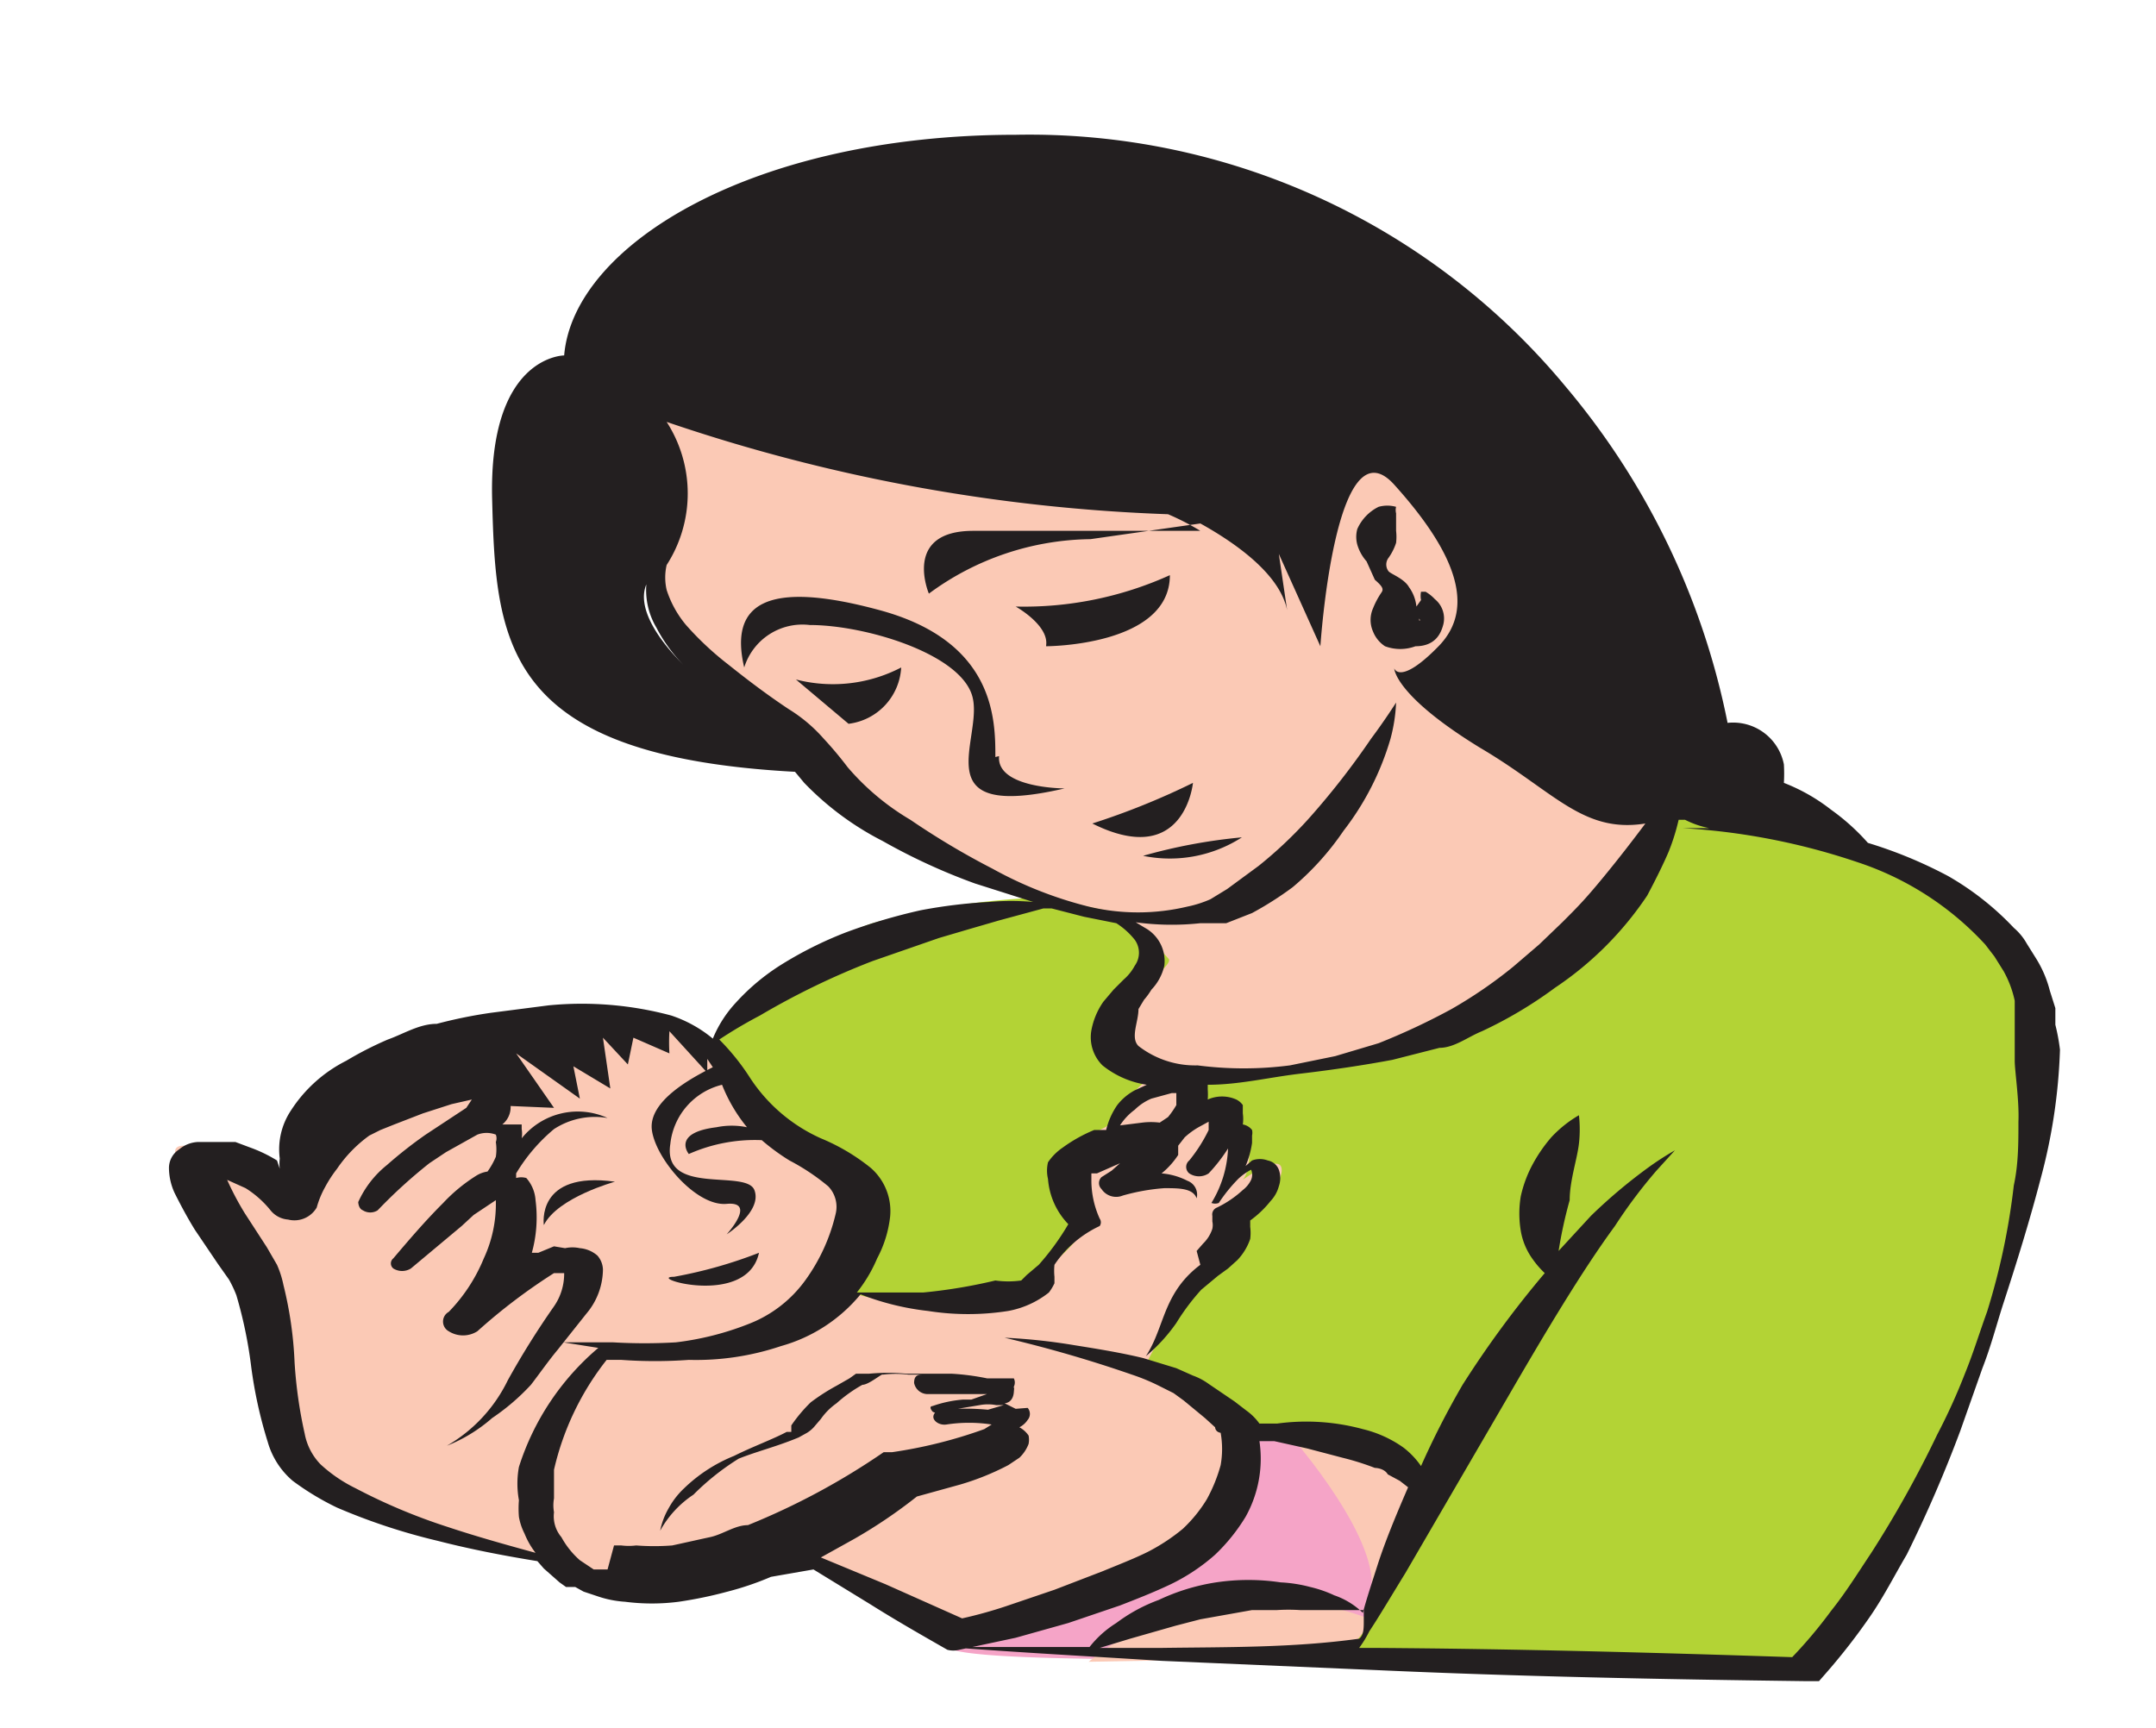 <svg id="Capa_1" data-name="Capa 1" xmlns="http://www.w3.org/2000/svg" viewBox="0 0 23.35 18.72"><defs><style>.cls-1{fill:#b3d335;}.cls-2{fill:#f5a4c7;}.cls-3{fill:#fbc9b5;}.cls-4{fill:#231f20;}</style></defs><title>9-1mes</title><path class="cls-1" d="M6.84,12.28S8.31,10.37,9.45,10a8.13,8.13,0,0,1,2.38-.28l6.1-1.33,2.76,1s1.42.71,1.3,1.65a10.17,10.17,0,0,1-1,4.73,9.3,9.3,0,0,1-1.6,2.27L14.91,18Z"/><path class="cls-2" d="M10.26,17.83s2.65-.74,2.75-1.21a4.87,4.87,0,0,1,.47-1.11,1.58,1.58,0,0,1,.94.27,3.43,3.43,0,0,1,.68,1.27l-.51.9s-4.32.1-4.33-.12"/><path class="cls-3" d="M8.12,7.63a4.43,4.43,0,0,1-1-1.28A2.18,2.18,0,0,1,7,5.4c0-.09-.47-1.22.1-1.36a16.56,16.56,0,0,1,3,.17c.23,0,5.28.37,5.51.76a5.56,5.56,0,0,1,.79,1.49A14.29,14.29,0,0,0,18,8.71a7.17,7.17,0,0,1-1.12,1.57A6,6,0,0,1,13,11.61c-2.08-.1-.27-1.06-.34-1.22a2.89,2.89,0,0,0-.58-.51,9.55,9.55,0,0,1-1.69-.47A4.89,4.89,0,0,1,8.76,8Z"/><path class="cls-3" d="M10.42,17.67a.78.78,0,0,1-.48-.12c-.22-.15-1.28-.67-1.28-.67a5.29,5.29,0,0,1-1.62.4l-1.1-.4a10.56,10.56,0,0,1-2-.57C3.35,16,3,15.74,3,15.13a4.91,4.91,0,0,0-.75-2c-.28-.47-.48-.72-.26-.72a4.86,4.86,0,0,1,.73.06s.36.5.56.15A1.77,1.77,0,0,1,4,11.89L6,11.13A2.5,2.5,0,0,1,6.88,11a1.56,1.56,0,0,1,1.2.88c.31.67.72.57.94.75s.57.24.5.54a2.65,2.65,0,0,1-.37.74s-.05.2,1,.19a1.89,1.89,0,0,0,1.68-.91c0-.15-.22-.37-.21-.53a.58.58,0,0,1,.33-.44c.22-.11.32-.5.51-.51s.43.21.46.26.29.12.31.31.29-.17.3.16-.1.36-.1.36.43-.32.45-.14-.35.51-.35.51l-.15.26a5.51,5.51,0,0,1-.41.45,5.81,5.81,0,0,0-.61,1,7,7,0,0,1,.94.48c.12.13.06.45.06.47s-.28,1.59-2.95,1.86"/><path class="cls-3" d="M14,15.58s1,1.14.84,1.71c0,0,.74-.9.67-1.21s-1.51-.5-1.51-.5"/><path class="cls-3" d="M11.79,18A3.59,3.59,0,0,1,13,17.36a3.49,3.49,0,0,1,1.87.19l-.32.4Z"/><path class="cls-4" d="M5.89,13.27c.15-.3.77-.47.77-.47-.86-.12-.77.47-.77.47"/><path class="cls-4" d="M8.22,13.57a4.93,4.93,0,0,1-.92.26c-.32,0,.79.34.92-.26"/><path class="cls-4" d="M8.62,7.36l.57.48a.65.65,0,0,0,.57-.61,1.6,1.6,0,0,1-1.14.13"/><path class="cls-4" d="M11.33,7s1.34,0,1.34-.77A3.83,3.83,0,0,1,11,6.57s.36.2.33.42"/><path class="cls-4" d="M10.78,8.2c0-.4,0-1.25-1.25-1.59s-1.63-.06-1.47.62a.66.66,0,0,1,.71-.46c.6,0,1.63.31,1.76.77s-.55,1.36,1,1c0,0-.74,0-.71-.35"/><path class="cls-4" d="M12.92,8.48a8,8,0,0,1-1.09.44c1,.5,1.09-.44,1.09-.44"/><path class="cls-4" d="M13.45,9.07a5.91,5.91,0,0,0-1.07.2,1.44,1.44,0,0,0,1.07-.2"/><path class="cls-4" d="M15.26,6.7h0l0,0s-.06,0,0,0m.11,0h0v0S15.39,6.73,15.37,6.72Zm-.48-.42c.08.07.1.1.07.14a.87.87,0,0,0-.09.17.31.31,0,0,0,0,.25A.34.34,0,0,0,15,7a.47.47,0,0,0,.33,0c.23,0,.28-.16.3-.23a.27.27,0,0,0-.09-.28.44.44,0,0,0-.1-.08h-.05a.24.24,0,0,0,0,.09l-.05.07h0a.43.43,0,0,0-.08-.21c-.05-.09-.19-.14-.22-.17a.12.12,0,0,1,0-.15.6.6,0,0,0,.08-.16.57.57,0,0,0,0-.13c0-.08,0-.14,0-.19a.14.14,0,0,1,0-.07v0a.35.35,0,0,0-.19,0,.49.49,0,0,0-.23.24.32.32,0,0,0,0,.17.47.47,0,0,0,.1.18Z"/><path class="cls-4" d="M10.78,15.67h0m11.08-3.52h0c0,.23,0,.46-.05.69a7.44,7.44,0,0,1-.29,1.37c-.08.22-.15.45-.24.67a6.42,6.42,0,0,1-.3.66,11.72,11.72,0,0,1-.72,1.29c-.14.21-.27.42-.43.62a5,5,0,0,1-.42.5c-1.5-.05-3-.09-4.51-.1h-.18a1.18,1.18,0,0,0,.11-.18c.1-.15.23-.37.39-.63l1.1-1.89c.4-.69.81-1.38,1.17-1.87a5.45,5.45,0,0,1,.45-.6l.2-.22a3.2,3.2,0,0,0-.28.18,5.71,5.71,0,0,0-.63.53l-.35.38A4.84,4.84,0,0,1,17,13c0-.21.08-.44.1-.61s0-.31,0-.31a1.3,1.3,0,0,0-.3.24,1.64,1.64,0,0,0-.2.29,1.33,1.33,0,0,0-.13.35,1.14,1.14,0,0,0,0,.37.73.73,0,0,0,.13.31,1,1,0,0,0,.13.15A11,11,0,0,0,15.84,15a9.15,9.15,0,0,0-.45.88.89.89,0,0,0-.19-.2,1.27,1.27,0,0,0-.44-.2,2.34,2.34,0,0,0-.93-.06l-.19,0a.61.61,0,0,0-.14-.14l-.13-.1-.28-.19a.68.68,0,0,0-.17-.09l-.18-.08-.36-.11c-.25-.06-.5-.1-.75-.14a6.36,6.36,0,0,0-.75-.08,13.89,13.89,0,0,1,1.38.4,2.22,2.22,0,0,1,.31.13l.14.07.11.08.23.19.11.1s0,.05.06.06a1,1,0,0,1,0,.35,1.69,1.69,0,0,1-.15.37,1.52,1.52,0,0,1-.26.32,2.08,2.08,0,0,1-.38.25c-.14.07-.32.14-.49.21l-.52.2-.53.18a4.77,4.77,0,0,1-.47.13l-.83-.37-.7-.29.36-.2a5.4,5.4,0,0,0,.68-.46l.47-.13a2.83,2.83,0,0,0,.52-.21l.12-.08a.4.4,0,0,0,.1-.15.24.24,0,0,0,0-.09.28.28,0,0,0-.1-.09h0a.23.23,0,0,0,.09-.08.1.1,0,0,0,0-.13L11,15.26l0,0-.12-.06h0l0,0s.09,0,.1-.12,0,0,0-.06l0,0a.1.1,0,0,0,0-.09s0,0,0,0l0,0h0l0,0h0l-.05,0-.08,0h-.06l-.1,0a2.65,2.65,0,0,0-.38-.05H9.82a2.17,2.17,0,0,0-.41,0l-.14,0-.07.05-.14.08a2.2,2.2,0,0,0-.28.18,1.64,1.64,0,0,0-.21.25l0,.07,0,0v0l-.05,0c-.15.08-.37.16-.57.26a1.68,1.68,0,0,0-.54.35.87.87,0,0,0-.17.22.78.78,0,0,0-.09.24h0a1.11,1.11,0,0,1,.36-.39A2.7,2.7,0,0,1,8,15.8c.2-.08.41-.13.65-.23l.09-.05a.34.34,0,0,0,.09-.08l.06-.07,0,0a.69.69,0,0,1,.17-.17A1.54,1.54,0,0,1,9.34,15c.07,0,.22-.13.22-.11a1.14,1.14,0,0,1,.28,0H10c-.05,0-.1,0-.1.09a.15.15,0,0,0,.16.12h.63l-.17.06-.09,0a1.3,1.3,0,0,0-.33.07s-.05,0,0,.06a.08.08,0,0,0,.09,0h0l.42-.07h0a.48.48,0,0,1,.18,0l.08,0,0,0,0,0a0,0,0,0,1,0,0l0,0-.17.05a2.65,2.65,0,0,0-.5,0h0c-.06,0-.1.05-.09.09s.07.08.14.07h0a1.62,1.62,0,0,1,.49,0h0s0,0,0,0l-.08.05a5.08,5.08,0,0,1-1,.25l-.09,0h0a7.64,7.64,0,0,1-1.47.79c-.14,0-.27.1-.41.13s-.27.06-.41.09a2.54,2.54,0,0,1-.39,0,.65.65,0,0,1-.16,0l-.08,0L6.58,17l-.1,0-.05,0v0l-.15-.1a.92.92,0,0,1-.2-.25A.35.35,0,0,1,6,16.38a.42.42,0,0,1,0-.15c0-.1,0-.2,0-.31a3,3,0,0,1,.57-1.19l.16,0a5.07,5.07,0,0,0,.73,0,2.89,2.89,0,0,0,1-.15,1.71,1.71,0,0,0,.86-.56,2.89,2.89,0,0,0,.73.18,2.8,2.8,0,0,0,.87,0,1,1,0,0,0,.44-.2.53.53,0,0,0,.06-.1l0-.07a.65.65,0,0,1,0-.13,1.2,1.2,0,0,1,.49-.42.07.07,0,0,0,0-.08l0,0a1,1,0,0,1-.09-.42l0-.07.06,0,.25-.11h0l0,0-.09.08-.11.07,0,0a.09.09,0,0,0,0,.13.19.19,0,0,0,.23.07,2.23,2.23,0,0,1,.45-.08c.16,0,.31,0,.35.11h0a.16.16,0,0,0-.1-.19.74.74,0,0,0-.28-.08.86.86,0,0,0,.18-.2s0-.05,0-.1l0,0,.07-.09a.83.83,0,0,1,.15-.11l.11-.06,0,.09a1.67,1.67,0,0,1-.21.33h0a.09.09,0,0,0,0,.14.19.19,0,0,0,.21,0h0a1.78,1.78,0,0,0,.21-.27l0,0v0a1.22,1.22,0,0,1-.18.59,0,0,0,0,0,0,0,.11.11,0,0,0,.08,0,1.71,1.71,0,0,1,.21-.26.61.61,0,0,1,.14-.1h0v0a.14.14,0,0,1,0,.11.31.31,0,0,1-.09.11,1.15,1.15,0,0,1-.28.19.08.08,0,0,0-.05.09v0s0,0,0,.06a.19.19,0,0,1,0,.08.39.39,0,0,1-.1.16l-.07.08L13,13.7a1.09,1.09,0,0,0-.19.18c-.22.27-.23.55-.4.81h0a1.83,1.83,0,0,0,.33-.36,2.42,2.42,0,0,1,.27-.36l.18-.15.11-.08.1-.09a.62.62,0,0,0,.14-.23.51.51,0,0,0,0-.13s0-.05,0-.07a1.1,1.1,0,0,0,.22-.21.37.37,0,0,0,.09-.16.27.27,0,0,0,0-.18.16.16,0,0,0-.12-.1.24.24,0,0,0-.17,0l-.07.06a1,1,0,0,0,.07-.25v-.08a.14.14,0,0,0,0-.06.16.16,0,0,0-.1-.06.43.43,0,0,0,0-.12l0-.09,0,0a.19.19,0,0,0-.07-.06.38.38,0,0,0-.31,0h0a.76.76,0,0,0,0-.11s0,0,0-.05h0c.34,0,.66-.08,1-.12s.68-.09,1-.15l.51-.13c.16,0,.31-.12.46-.18a4.58,4.58,0,0,0,.79-.47,3.62,3.62,0,0,0,1-1c.09-.17.17-.33.23-.47a2.28,2.28,0,0,0,.11-.35l.07,0a1,1,0,0,0,.26.09h-.29v0a7.2,7.2,0,0,1,1.9.37,3.27,3.27,0,0,1,1.38.89l.1.13.1.16a1.15,1.15,0,0,1,.12.32l0,.15,0,.17c0,.11,0,.22,0,.33S21.87,11.92,21.86,12.15Zm-9.29,5.7h-.66l.33-.1.49-.14.27-.07.28-.05.28-.05.27,0a2,2,0,0,1,.25,0h.24l.21,0,.16,0,.08,0,0,.11c0,.09,0,.16-.05.2C14,17.85,13.28,17.84,12.57,17.85ZM6.11,13.7Zm-.49,2.19h0a1,1,0,0,0,0,.36,1.1,1.1,0,0,0,0,.18.64.64,0,0,0,.06.18.88.88,0,0,0,.12.21c-.33-.09-.65-.18-.95-.28a6.28,6.28,0,0,1-1-.42,1.58,1.58,0,0,1-.38-.26.65.65,0,0,1-.17-.33,4.89,4.89,0,0,1-.11-.78,4.16,4.16,0,0,0-.12-.83A1.07,1.07,0,0,0,3,13.7l-.11-.19-.24-.37a3.13,3.13,0,0,1-.19-.36,0,0,0,0,1,0,0h0l.2.09a1.09,1.09,0,0,1,.27.24v0a.27.27,0,0,0,.19.1.28.28,0,0,0,.31-.13,1,1,0,0,1,.09-.22,1.37,1.37,0,0,1,.13-.2A1.44,1.44,0,0,1,4,12.3l.12-.06.15-.06.31-.12.31-.1.22-.05,0,0L5.05,12l-.44.29a4.71,4.71,0,0,0-.42.33,1.08,1.08,0,0,0-.31.4s0,.07.05.09a.15.15,0,0,0,.16,0,5.47,5.47,0,0,1,.56-.51l.18-.12.34-.19h0a.28.28,0,0,1,.2,0l0,0s0,0,0,0a.11.11,0,0,1,0,.08.53.53,0,0,1,0,.16.83.83,0,0,1-.09.16.32.32,0,0,0-.13.05,1.8,1.8,0,0,0-.35.29c-.2.2-.37.4-.54.6h0a.07.07,0,0,0,0,.11.18.18,0,0,0,.19,0L5,13.28l.13-.12L5.37,13s0,0,0,0a1.4,1.4,0,0,1-.13.63,1.82,1.82,0,0,1-.38.58h0a.12.12,0,0,0,0,.21.29.29,0,0,0,.31,0A6.23,6.23,0,0,1,6,13.79l.11,0s0,0,0,0a.62.62,0,0,1-.11.36,9,9,0,0,0-.5.8,1.65,1.65,0,0,1-.66.71l0,0a1.69,1.69,0,0,0,.49-.3A2.38,2.38,0,0,0,5.75,15c.1-.13.19-.26.29-.38l.31-.39a.75.75,0,0,0,.18-.48.24.24,0,0,0-.06-.15v0l0,0a.33.33,0,0,0-.19-.08.37.37,0,0,0-.16,0L6,13.5l-.17.07-.07,0A1.44,1.44,0,0,0,5.8,13a.4.4,0,0,0-.1-.24h0l0,0a.2.2,0,0,0-.11,0l0-.05A1.88,1.88,0,0,1,6,12.23a.81.81,0,0,1,.58-.12.78.78,0,0,0-.93.22.3.3,0,0,0,0-.1s0,0,0-.05l-.07,0H5.39l.05,0a.24.24,0,0,0,.09-.2h0L6,12l-.41-.59.69.49-.07-.35.4.24-.08-.55.27.29.06-.29.39.17a1.92,1.92,0,0,1,0-.24l.41.45,0-.15.06.09c-.24.12-.7.37-.66.68s.48.83.81.8,0,.33,0,.33.39-.25.3-.48-1,.07-.91-.5a.74.74,0,0,1,.56-.64v0a1.72,1.72,0,0,0,.27.46l0,0a.82.82,0,0,0-.33,0c-.49.06-.3.29-.3.29a1.76,1.76,0,0,1,.79-.15,2.32,2.32,0,0,0,.3.22,2.34,2.34,0,0,1,.42.28.32.32,0,0,1,.08.3,2,2,0,0,1-.33.72,1.36,1.36,0,0,1-.61.47,3.16,3.16,0,0,1-.79.2,5.83,5.83,0,0,1-.68,0H6.1v0l.38.06A2.8,2.8,0,0,0,5.62,15.89Zm-.48-4ZM8.23,11h0a8.21,8.21,0,0,1,1.22-.59l.72-.25.34-.1.31-.09.48-.13.09,0,.35.09.35.07h0a.81.81,0,0,1,.2.18.24.24,0,0,1,0,.28.53.53,0,0,1-.12.15l-.11.11-.11.13a.79.79,0,0,0-.13.31.43.43,0,0,0,.12.38,1,1,0,0,0,.48.21l-.13.06a.6.6,0,0,0-.19.16.8.8,0,0,0-.12.27l-.13,0a1.63,1.63,0,0,0-.34.19.6.6,0,0,0-.16.16.39.39,0,0,0,0,.18.79.79,0,0,0,.22.49,2.75,2.75,0,0,1-.32.44l-.13.11-.06.06,0,0a1,1,0,0,1-.28,0A5.7,5.7,0,0,1,10,14l-.72,0a1.57,1.57,0,0,0,.22-.37,1.25,1.25,0,0,0,.14-.45.62.62,0,0,0-.21-.53,2.19,2.19,0,0,0-.54-.32,1.79,1.79,0,0,1-.77-.66,2.47,2.47,0,0,0-.33-.41A5,5,0,0,1,8.23,11Zm3.9,1.19h0a.64.64,0,0,1,.16-.17.57.57,0,0,1,.18-.12l.22-.06h.05s0,0,0,0,0,.12,0,.13a1,1,0,0,1-.09.13l-.09.06h0a.76.76,0,0,0-.19,0ZM10.75,9.41h0a8.37,8.37,0,0,1-.89-.53,2.69,2.69,0,0,1-.68-.57A4,4,0,0,0,8.92,8a1.66,1.66,0,0,0-.38-.32c-.24-.16-.45-.32-.65-.48a3.29,3.29,0,0,1-.46-.43,1.13,1.13,0,0,1-.21-.38.6.6,0,0,1,0-.27h0a1.43,1.43,0,0,0,0-1.55,18.84,18.84,0,0,0,5.43,1,2.72,2.72,0,0,1,.35.18c-.65,0-1.91,0-2.46,0-.77,0-.48.68-.48.68a3,3,0,0,1,1.75-.59L13,5.67c.36.2.86.54.94.94L13.85,6l.45,1s.16-2.46.8-1.75S16,6.57,15.58,7s-.48.24-.48.24,0,.29.93.86c.8.47,1.11.93,1.79.82-.12.16-.28.37-.47.6s-.27.31-.43.47l-.25.24-.28.24a4.92,4.92,0,0,1-.67.46,7.23,7.23,0,0,1-.79.37l-.47.14-.49.1a3.88,3.88,0,0,1-1,0,1,1,0,0,1-.64-.21c-.09-.09,0-.26,0-.4l.06-.1a.76.76,0,0,0,.08-.11.55.55,0,0,0,.14-.26.41.41,0,0,0-.21-.41l-.1-.06A2.88,2.88,0,0,0,13,10l.28,0,.28-.11A3.63,3.63,0,0,0,14,9.61,3,3,0,0,0,14.55,9a3,3,0,0,0,.51-1,1.78,1.78,0,0,0,.06-.39h0S15,7.8,14.85,8a8.4,8.4,0,0,1-.67.86,4.59,4.59,0,0,1-.55.52l-.34.25-.18.11a1.21,1.21,0,0,1-.25.08,2.31,2.31,0,0,1-1.07,0A4.3,4.3,0,0,1,10.75,9.41ZM7,6.33H7v0a.8.8,0,0,0,.11.47,1.68,1.68,0,0,0,.29.4C7.1,6.9,6.9,6.57,7,6.33ZM22.26,11.1l0-.18-.06-.19a1.23,1.23,0,0,0-.15-.35l-.1-.16a.63.63,0,0,0-.14-.17,3.08,3.08,0,0,0-.71-.56,4.82,4.82,0,0,0-.87-.36,2.37,2.37,0,0,0-.4-.36,2,2,0,0,0-.51-.29,1.77,1.77,0,0,0,0-.2.56.56,0,0,0-.61-.45,8.11,8.11,0,0,0-1.76-3.65A7.54,7.54,0,0,0,11,1.46c-2.84,0-4.79,1.19-4.89,2.39,0,0-.82,0-.78,1.56s.12,2.78,3.28,2.95l.1.12a3.19,3.19,0,0,0,.85.63,6.55,6.55,0,0,0,1,.46l.63.2a2.65,2.65,0,0,0-.48,0,5.49,5.49,0,0,0-.74.09,6.21,6.21,0,0,0-.81.24,4.16,4.16,0,0,0-.7.35,2.35,2.35,0,0,0-.49.41,1.3,1.3,0,0,0-.25.39A1.39,1.39,0,0,0,7.27,11a3.73,3.73,0,0,0-1.33-.11l-.62.08a5.13,5.13,0,0,0-.59.12c-.19,0-.36.11-.53.17a3.77,3.77,0,0,0-.45.23,1.53,1.53,0,0,0-.6.54.76.76,0,0,0-.12.52.45.45,0,0,0,0,.11L3,12.57a1.55,1.55,0,0,0-.29-.14l-.16-.06H2.45l-.14,0H2.14a.34.34,0,0,0-.2.08.24.24,0,0,0-.11.21.66.66,0,0,0,.06.26c.07.14.14.27.22.4l.25.37.12.17a1.3,1.3,0,0,1,.08.17,4.78,4.78,0,0,1,.16.77,4.82,4.82,0,0,0,.18.82.86.86,0,0,0,.27.42,2.92,2.92,0,0,0,.48.29,6.63,6.63,0,0,0,1.09.36c.35.09.71.16,1.08.22l.07.08.17.15.07.05,0,0,.1,0,.09.05.15.05a1.14,1.14,0,0,0,.3.06,2.27,2.27,0,0,0,.58,0,4.52,4.52,0,0,0,.53-.11,3.24,3.24,0,0,0,.47-.16L8.81,17l.62.38c.27.17.55.33.83.49a.25.25,0,0,0,.13,0h0l.61-.13.57-.16.56-.19c.18-.07.36-.14.55-.23a2.11,2.11,0,0,0,.48-.32,2,2,0,0,0,.33-.41,1.29,1.29,0,0,0,.15-.82l.16,0,.36.08.38.1a2.89,2.89,0,0,1,.35.11s.1,0,.14.07l.13.07.09.07c-.13.3-.25.59-.33.84s-.12.37-.16.52c0,0,0,0,0,0a.83.83,0,0,0-.31-.19,1.31,1.31,0,0,0-.26-.09,1.53,1.53,0,0,0-.32-.05,2.37,2.37,0,0,0-.7,0,2.25,2.25,0,0,0-.62.19,1.79,1.79,0,0,0-.46.25,1.12,1.12,0,0,0-.29.26c-.52,0-1,0-1.54,0v0c.77.06,1.54.1,2.32.15l2.32.1c1.55.07,3.1.1,4.66.12h.14l.07-.08a6.73,6.73,0,0,0,.49-.63c.15-.22.26-.44.39-.66a14.26,14.26,0,0,0,.58-1.34l.24-.68c.09-.23.15-.46.22-.68.15-.46.29-.91.41-1.37a6.08,6.08,0,0,0,.21-1.4A2.19,2.19,0,0,0,22.26,11.1Z"/></svg>